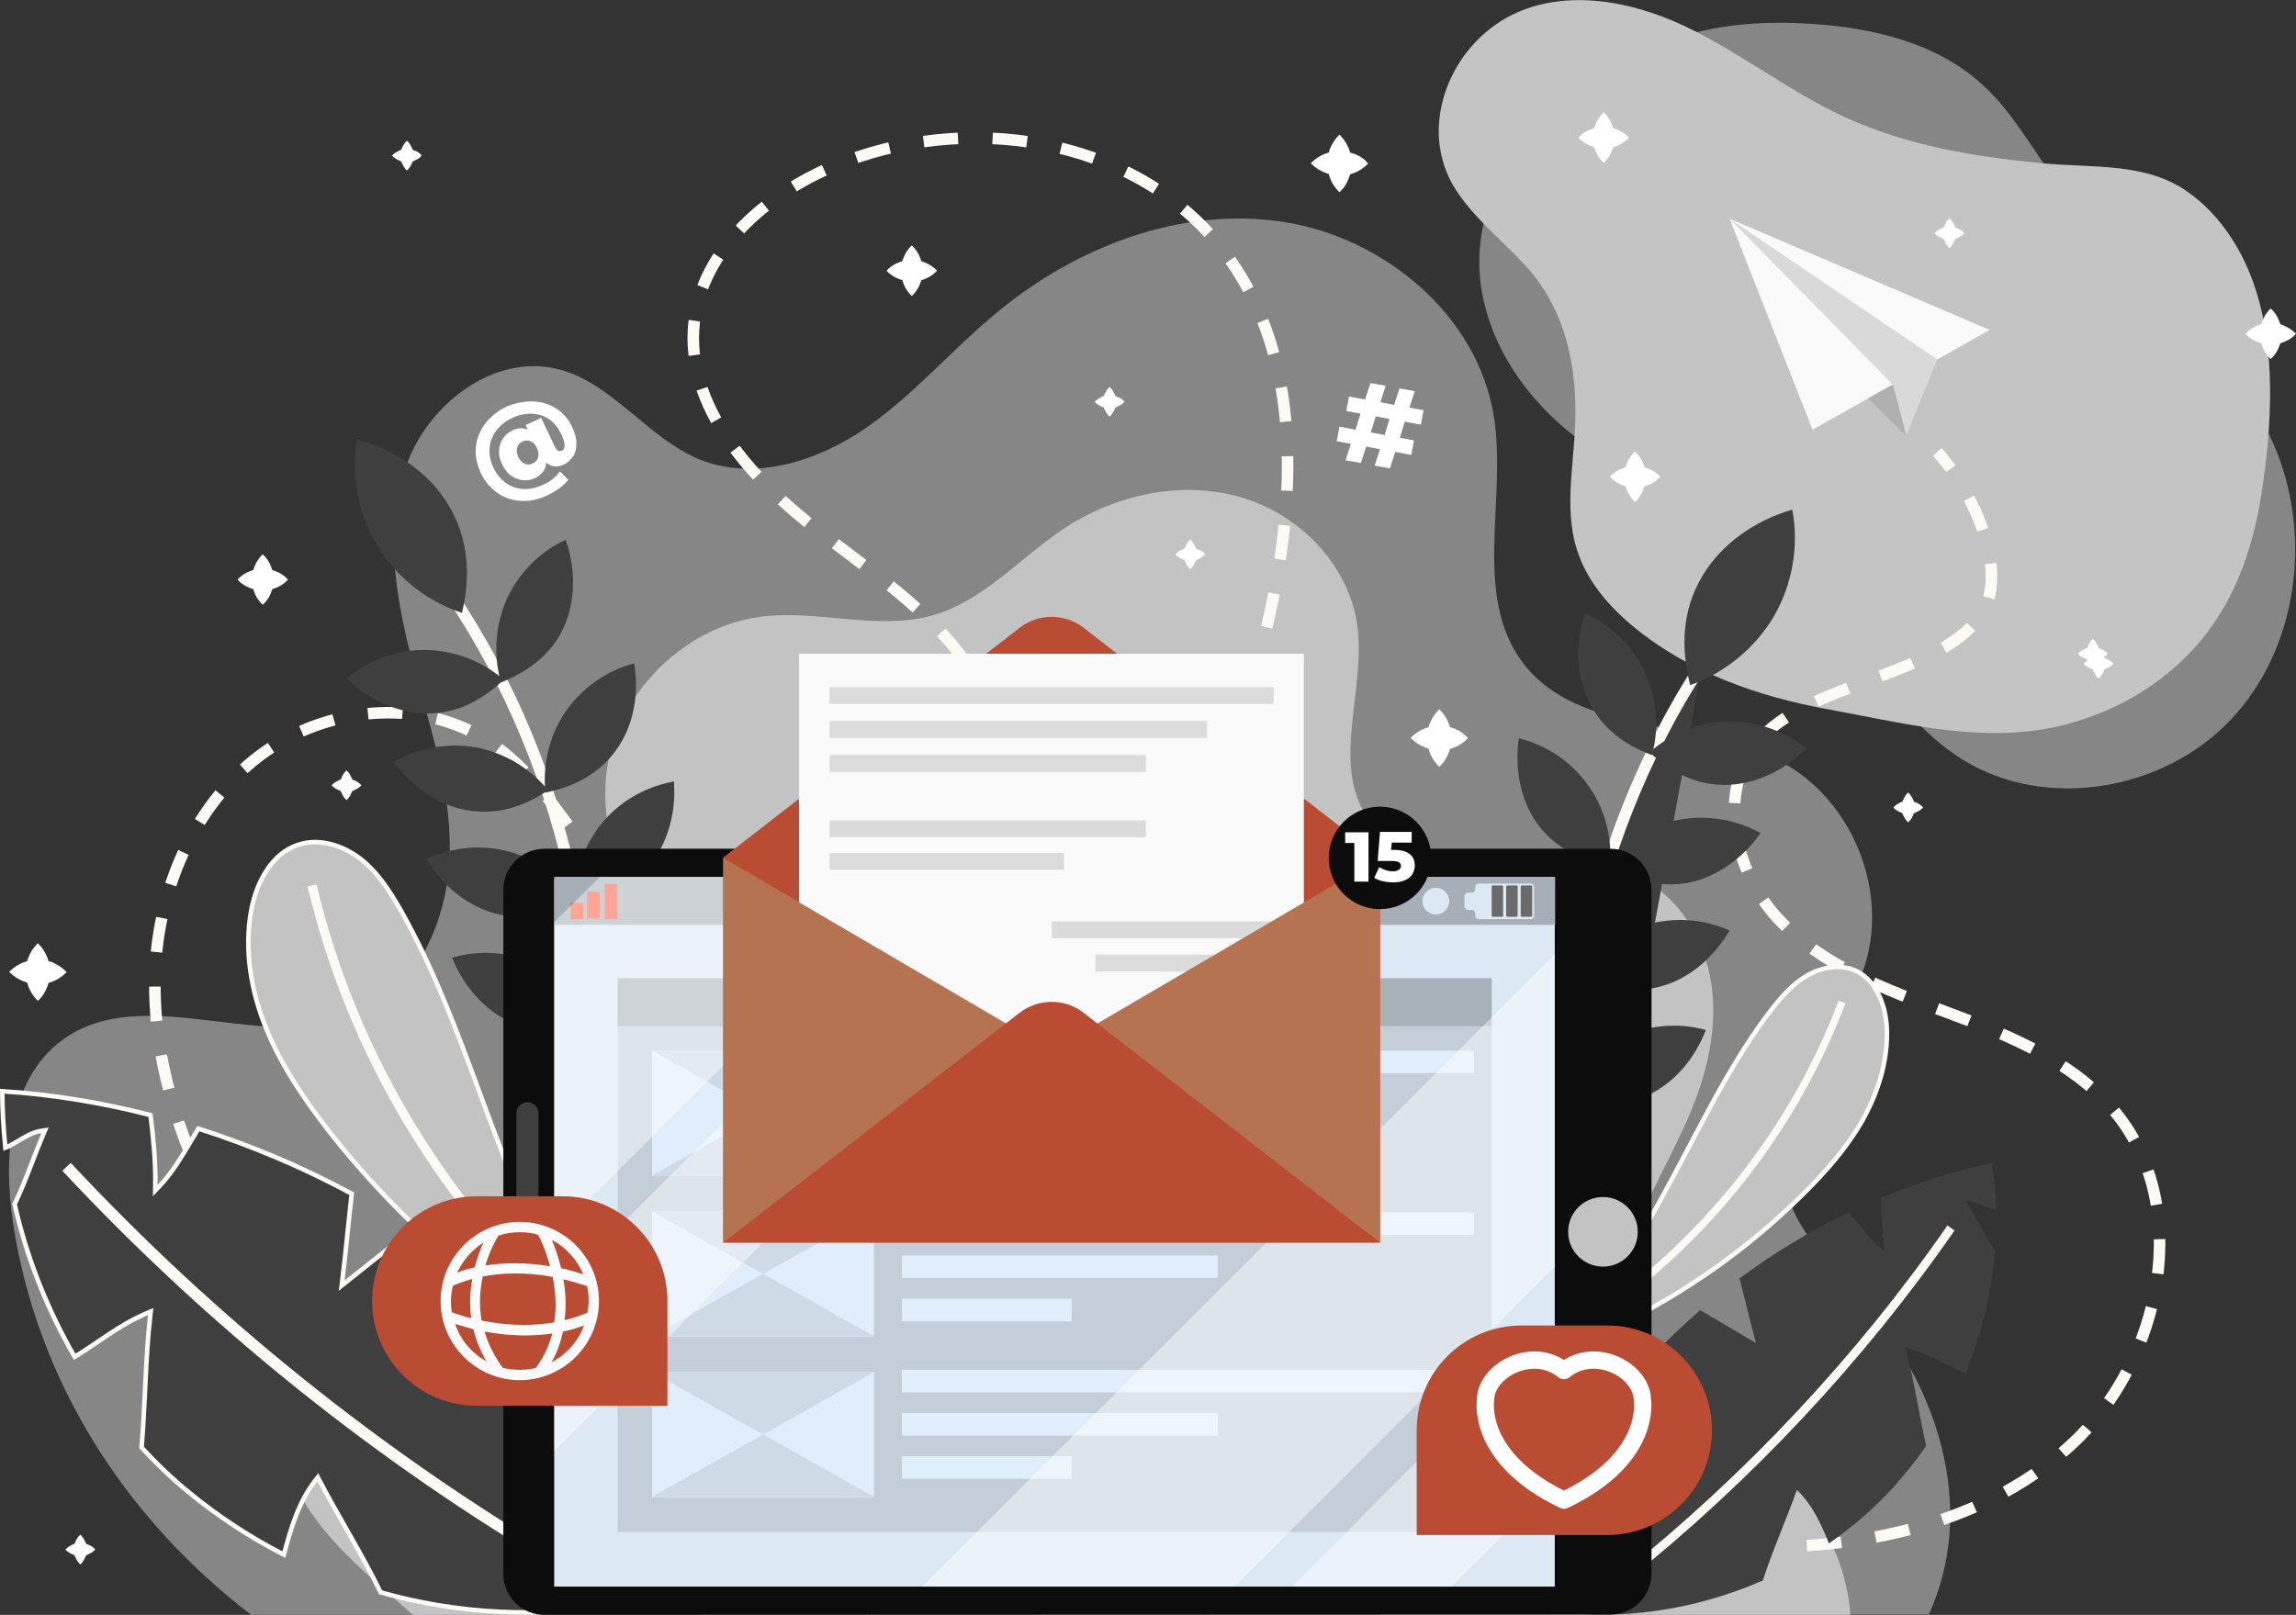 <svg width="506" height="356" viewBox="0 0 506 356" fill="none" xmlns="http://www.w3.org/2000/svg">
<rect x="0" y="0" width="506" height="356" fill="#333333" stroke="none"/>
<g clip-path="url(#clip0_289_58)">
<path d="M370.207 8.175C379.395 5.225 389.172 4.635 398.782 5.225C412.605 6.068 427.019 9.439 437.134 18.879C443.54 24.778 447.755 32.617 452.981 39.696C467.9 60.176 490.996 74.757 501.111 98.018C509.709 117.908 506.506 142.855 491.67 158.616C476.835 174.376 450.705 178.843 432.414 167.381C414.797 156.34 407.042 134.427 390.858 121.279C379.31 111.924 364.475 107.71 352 99.704C339.188 91.528 328.82 78.633 326.46 63.547C324.521 51.074 328.988 37.505 338.682 29.329C348.207 21.407 358.153 12.052 370.207 8.175Z" fill="#868686"/>
<path d="M450.031 160.807C434.1 163.335 418.59 159.206 402.743 156.34C387.487 153.559 372.314 148.249 360.176 138.304C354.613 133.753 349.724 128.106 347.533 121.195C344.414 111.419 347.28 100.884 347.195 90.601C347.195 78.549 344.161 67.003 335.816 58.153C330.759 52.76 324.858 48.04 320.812 41.803C312.467 28.74 318.958 11.294 331.939 3.961C343.824 -2.697 358.912 -0.084 371.218 5.731C383.525 11.546 394.314 20.227 406.705 25.874C420.276 32.111 435.111 34.555 450.031 35.988C461.494 37.083 473.126 35.735 482.398 42.477C489.057 47.281 493.778 54.445 496.559 62.199C501.785 76.864 500.69 94.057 498.33 109.227C496.728 119.341 493.525 129.37 487.625 137.798C480.375 148.165 469.418 155.581 457.28 159.121C454.92 159.88 452.475 160.385 450.031 160.807Z" fill="#C4C4C4"/>
<path d="M55.379 356C27.479 334.677 8.092 304.252 2.866 269.528C0.674 255.116 1.939 238.008 13.655 229.327C31.778 216.01 58.919 232.782 79.318 223.511C92.467 217.527 98.958 202.02 99.126 187.524C99.295 173.027 94.406 159.121 90.697 145.131C87.073 131.14 84.628 116.054 89.602 102.401C94.575 88.831 109.073 77.791 123.149 81.415C135.119 84.533 142.789 96.669 154.253 101.305C166.222 106.109 180.13 101.726 190.751 94.394C201.372 87.061 209.801 77.032 219.747 68.857C237.195 54.361 260.207 45.511 282.628 48.883C305.05 52.254 325.785 69.615 329.241 91.95C332.107 110.239 324.437 131.393 335.648 146.142C348.291 162.745 374.759 158.11 393.05 168.223C407.969 176.483 415.893 195.53 411.257 211.881C406.536 228.568 390.437 242.643 393.05 259.752C394.904 272.057 405.862 280.569 413.533 290.346C428.284 309.14 435.027 334.087 425.08 355.916" fill="#868686"/>
<path d="M90.95 356C81.341 347.235 70.552 339.144 65.073 327.345C59.594 315.545 59.594 300.122 68.613 290.767C79.487 279.389 97.609 280.906 112.866 277.198C130.483 272.815 146.498 258.741 148.774 240.705C151.724 217.443 132.253 196.289 133.433 172.859C134.36 154.402 150.038 137.883 168.414 135.86C180.805 134.511 193.701 139.063 205.671 135.607C216.797 132.404 224.805 122.965 234.414 116.56C245.709 109.059 260.207 105.856 273.272 109.564C286.337 113.273 297.379 124.566 299.149 138.051C301.004 152.379 293.249 168.645 301.51 180.444C307.663 189.294 319.969 190.979 330.674 190.642C341.464 190.305 352.843 188.872 362.368 194.013C371.134 198.817 376.36 208.678 377.372 218.623C378.383 228.568 375.602 238.598 371.471 247.7C367.931 255.706 363.295 263.207 360.598 271.551C357.9 279.895 357.31 289.419 361.778 297.004C366.414 304.926 375.349 309.056 382.682 314.703C395.579 324.564 406.874 339.987 407.801 356.253" fill="#C3C3C3"/>
<path d="M381.165 48.208L399.456 94.731L438.483 72.734L381.165 48.208Z" fill="#FAFAFA"/>
<path d="M381.165 48.208L417.157 84.786L426.935 79.223L381.165 48.208Z" fill="#D9D9D9"/>
<path d="M426.935 79.223L420.107 96.079L417.157 84.786L426.935 79.223Z" fill="#D9D9D9"/>
<path d="M420.107 96.079L411.678 87.82L417.157 84.786L420.107 96.079Z" fill="#B0B0B0"/>
<path d="M141.862 341.588C100.644 330.716 64.651 301.302 45.854 263.039C38.1 247.278 33.126 229.664 34.306 212.134C35.487 194.603 43.326 176.989 57.402 166.454C71.479 155.919 92.046 153.643 106.966 162.998C121.379 172.016 128.207 189.378 140.682 200.924C155.602 214.746 179.287 218.792 197.241 209.268C215.195 199.829 225.31 176.82 218.82 157.604C212.751 139.821 195.556 128.696 180.636 117.234C165.716 105.772 150.881 89.674 152.988 70.964C154.843 54.867 169.004 42.814 183.839 36.578C212.414 24.61 249.165 29.919 268.636 54.024C289.54 79.898 285.494 117.74 276.138 149.682C266.697 181.624 252.789 213.903 257.51 246.941C261.387 274.332 278.414 298.942 300.92 315.04C323.425 331.137 351.073 339.06 378.72 340.745C406.284 342.431 435.87 337.29 456.268 318.664C476.667 300.038 483.579 265.314 465.54 244.413C456.184 233.625 442.276 228.063 428.874 223.09C415.471 218.117 401.479 212.892 391.785 202.441C382.092 191.991 378.299 174.46 387.487 163.42C398.023 150.693 426.261 149.26 436.207 136.113C443.287 126.673 435.027 108.553 426.935 99.619" stroke="#FEFBF6" stroke-width="2.541" stroke-miterlimit="10" stroke-dasharray="7.62 7.62"/>
<path d="M58.624 226.611L58.624 226.609C55.28 218.417 53.785 209.329 55.365 200.678C56.534 194.42 59.928 188.084 65.731 186.23L65.731 186.23L65.739 186.227C70.249 184.697 75.471 186.298 79.351 189.269C83.225 192.236 85.965 196.539 88.408 200.833C95.626 213.608 100.704 227.342 105.803 241.132C107.415 245.492 109.029 249.859 110.714 254.202L110.714 254.202C114.09 262.894 117.807 271.427 122.289 279.544C124.489 283.606 126.944 287.583 129.568 291.308L129.569 291.309C130.495 292.618 131.699 293.957 132.897 295.288C133.306 295.743 133.714 296.197 134.111 296.649C135.58 298.323 136.891 299.974 137.616 301.613C137.345 301.74 137.002 301.807 136.577 301.805C135.973 301.803 135.244 301.659 134.415 301.392C132.756 300.859 130.794 299.864 128.807 298.701C126.061 297.092 123.354 295.217 121.379 293.848C120.483 293.227 119.738 292.711 119.207 292.37C101.468 280.686 85.579 266.059 72.464 249.331C66.995 242.265 61.971 234.891 58.624 226.611Z" fill="#C3C3C3" stroke="#FEFBF6"/>
<path d="M68.782 195.193C77.464 232.108 97.946 266.157 126.521 291.189" stroke="#FEFBF6" stroke-width="2.02" stroke-miterlimit="10"/>
<path d="M355.996 292.508L355.997 292.508C371.288 285.115 385.319 275.202 397.334 263.274L397.335 263.272C402.377 258.315 407.144 252.875 410.567 246.782C413.991 240.603 416.146 233.616 415.815 226.569C415.565 221.506 413.494 216.257 409.181 214.099C405.754 212.426 401.553 213.126 398.191 215.093C394.828 217.062 392.266 220.108 389.824 223.308C382.937 232.447 377.598 242.6 372.245 252.778C370.414 256.26 368.581 259.746 366.684 263.194C363.139 269.693 359.334 276.12 354.932 282.129L354.93 282.131C352.733 285.089 350.444 287.971 347.897 290.688M355.996 292.508L347.533 290.346M355.996 292.508C355.611 292.695 355.083 292.969 354.45 293.297C352.732 294.187 350.243 295.476 347.752 296.51C346.051 297.217 344.387 297.787 343.008 298.024C342.319 298.142 341.724 298.173 341.244 298.108C340.951 298.068 340.713 297.995 340.524 297.893M355.996 292.508L339.862 298.015M347.897 290.688L347.533 290.346M347.897 290.688C347.898 290.687 347.898 290.687 347.898 290.686L347.533 290.346M347.897 290.688C347.035 291.614 345.954 292.545 344.878 293.471C344.507 293.791 344.136 294.11 343.775 294.429C342.478 295.574 341.297 296.714 340.524 297.893M347.533 290.346C346.69 291.25 345.64 292.154 344.571 293.076C342.75 294.645 340.871 296.263 339.862 298.015M340.524 297.893C340.404 297.829 340.304 297.753 340.221 297.667L339.862 298.015M340.524 297.893C340.443 298.016 340.367 298.14 340.295 298.265L339.862 298.015" fill="#C3C3C3" stroke="#FEFBF6"/>
<path d="M405.946 220.899C395.241 249.217 375.517 274.08 350.398 290.936" stroke="#FEFBF6" stroke-width="1.612" stroke-miterlimit="10"/>
<path d="M126.69 268.601C136.299 221.32 126.015 170.415 99.042 130.466" stroke="#FEFBF6" stroke-width="2.541" stroke-miterlimit="10"/>
<path d="M98.446 111.677C102.65 118.63 103.23 126.468 101.459 134.452C94.038 131.893 87.598 126.664 83.539 120.009C79.482 113.275 77.882 105.192 79.049 97.469C86.928 99.708 94.317 104.635 98.442 111.672L98.442 111.672L98.446 111.677Z" fill="#3F3F3F" stroke="#3F3F3F"/>
<path d="M112.142 132.272C114.63 126.816 118.987 122.296 124.375 119.693C126.353 125.622 126.35 132.416 123.79 138.097C121.238 143.677 116.511 147.347 110.75 149.765C109.198 144.039 109.735 137.728 112.142 132.272Z" fill="#3F3F3F" stroke="#3F3F3F"/>
<path d="M94.16 156.767V156.767H94.153C87.918 156.767 81.807 153.891 77.203 149.62C81.86 145.796 87.876 143.696 93.809 143.777C99.746 143.857 105.685 146.039 110.261 149.867C105.613 154.142 100.3 156.847 94.16 156.767Z" fill="#3F3F3F" stroke="#3F3F3F"/>
<path d="M135.553 164.818C131.957 169.931 126.725 172.809 120.643 174.112C120.13 168.161 121.711 162.02 125.078 157.129C128.447 152.237 133.609 148.51 139.349 146.857C140.276 153.086 139.15 159.702 135.553 164.818Z" fill="#3F3F3F" stroke="#3F3F3F"/>
<path d="M102.925 178.098L102.925 178.098L102.92 178.097C96.847 177.059 91.286 173.138 87.552 168.125C92.746 165.2 98.992 164.217 104.852 165.26C110.712 166.384 116.183 169.535 120.052 174.102C114.856 177.547 109.077 179.217 102.925 178.098Z" fill="#3F3F3F" stroke="#3F3F3F"/>
<path d="M142.745 190.403L142.745 190.403L142.739 190.41C138.83 195.196 133.28 197.601 127.097 198.421C127.071 192.486 129.207 186.508 132.978 181.855C136.743 177.21 142.223 174.034 148.06 172.865C148.422 179.093 146.737 185.693 142.745 190.403Z" fill="#3F3F3F" stroke="#3F3F3F"/>
<path d="M109.209 200.865L109.209 200.865L109.202 200.863C103.205 199.264 98.036 194.936 94.703 189.596C100.132 187.152 106.452 186.655 112.225 188.258C117.926 189.864 123.158 193.497 126.558 198.39C121.042 201.356 115.115 202.541 109.209 200.865Z" fill="#3F3F3F" stroke="#3F3F3F"/>
<path d="M139.244 209.81L139.245 209.81C143.736 205.8 149.552 203.501 155.56 203.292C154.952 209.493 152.238 215.691 147.599 219.851C142.972 223.917 137.168 225.369 130.89 225.22C131.822 219.304 134.835 213.738 139.244 209.81Z" fill="#3F3F3F" stroke="#3F3F3F"/>
<path d="M100.309 211.45C106.039 209.893 112.349 210.357 117.799 212.841C123.181 215.331 127.78 219.692 130.387 225.082C124.485 227.161 118.488 227.465 112.818 224.91C107.144 222.353 102.762 217.218 100.309 211.45Z" fill="#3F3F3F" stroke="#3F3F3F"/>
<path d="M349.808 284.867C339.441 237.755 348.797 186.681 375.18 146.311Z" fill="#3F3F3F"/>
<path d="M349.808 284.867C339.441 237.755 348.797 186.681 375.18 146.311" stroke="#FEFBF6" stroke-width="2.541" stroke-miterlimit="10"/>
<path d="M372.483 151.03C380.153 148.333 386.812 142.855 390.943 135.86C394.988 128.865 396.506 120.352 394.989 112.346C386.812 114.706 379.226 119.931 375.011 127.263C370.713 134.596 370.375 142.771 372.483 151.03Z" fill="#3F3F3F"/>
<path d="M364.054 166.454C365.739 160.385 365.149 153.727 362.452 148.08C359.755 142.434 355.034 137.714 349.303 135.186C347.195 141.422 347.195 148.502 350.061 154.401C352.843 160.385 357.9 164.178 364.054 166.454Z" fill="#3F3F3F"/>
<path d="M363.548 165.864C368.184 161.65 374.421 159.205 380.659 159.037C386.897 158.868 393.218 161.06 398.107 165.021C393.471 169.656 387.149 172.859 380.575 173.027C374 173.196 368.352 170.33 363.548 165.864Z" fill="#3F3F3F"/>
<path d="M354.782 190.895C355.372 184.658 353.686 178.168 349.977 173.112C346.352 167.97 340.873 164.262 334.72 162.745C333.793 169.235 334.973 176.23 338.766 181.54C342.644 186.849 348.291 189.715 354.782 190.895Z" fill="#3F3F3F"/>
<path d="M354.107 190.473C357.985 185.501 363.632 182.045 369.785 180.781C375.939 179.517 382.513 180.612 387.992 183.647C384.283 189.04 378.552 193.254 372.145 194.603C365.655 195.783 359.586 194.013 354.107 190.473Z" fill="#3F3F3F"/>
<path d="M348.713 215.252C348.797 209.015 346.437 202.694 342.391 197.89C338.345 193.086 332.529 189.883 326.291 188.872C325.87 195.446 327.724 202.273 332.023 207.245C336.322 212.302 342.222 214.662 348.713 215.252Z" fill="#3F3F3F"/>
<path d="M348.038 214.915C351.41 209.605 356.805 205.644 362.789 203.874C368.774 202.104 375.433 202.525 381.165 205.138C377.877 210.785 372.567 215.589 366.33 217.359C360.008 219.213 353.854 217.949 348.038 214.915Z" fill="#3F3F3F"/>
<path d="M345.425 242.053C344.498 235.816 341.295 230.001 336.49 225.955C331.77 221.826 325.448 219.55 319.211 219.55C319.801 226.04 322.751 232.613 327.724 236.828C332.697 241.042 338.851 242.474 345.425 242.053Z" fill="#3F3F3F"/>
<path d="M344.667 241.8C347.195 236.069 351.831 231.265 357.563 228.652C363.211 225.955 369.87 225.365 375.939 227.051C373.579 233.203 369.111 238.682 363.126 241.463C357.226 244.16 350.904 243.907 344.667 241.8Z" fill="#3F3F3F"/>
<path d="M118.749 316.318L117.887 317.902L119.441 316.988C123.571 314.559 128.511 313.148 133.447 311.985C138.125 319.692 141.479 328.12 142.715 337.189L142.716 337.192C143.135 340.125 143.288 343.146 142.399 345.812C141.947 347.17 141.143 348.98 140.1 350.514C139.041 352.072 137.81 353.232 136.539 353.487C119.161 356.828 100.946 355.844 83.884 351.029C81.838 346.831 79.612 342.837 77.34 338.834C76.99 338.217 76.639 337.601 76.288 336.983C74.319 333.522 72.332 330.029 70.404 326.354L70.044 325.667L69.567 326.279C65.749 331.175 64.106 336.945 62.558 342.717C55.123 338.91 48.092 334.305 41.62 328.981L41.62 328.981C37.902 325.924 34.428 322.624 31.199 319.079C31.555 314.923 31.759 310.707 31.962 306.501C31.994 305.861 32.024 305.221 32.056 304.582C32.298 299.662 32.572 294.767 33.117 289.981L33.214 289.134L32.428 289.463C29.265 290.788 26.452 292.515 23.789 294.28C23.03 294.783 22.286 295.287 21.549 295.786C19.832 296.949 18.158 298.083 16.448 299.099C10.392 288.609 5.878 277.236 3.223 265.459C4.713 262.356 5.996 259.041 7.246 255.814C8.018 253.819 8.777 251.859 9.564 250.002L9.917 249.168L9.023 249.313C7.362 249.583 5.942 250.366 4.612 251.158C4.451 251.254 4.291 251.349 4.133 251.445C3.146 252.037 2.2 252.605 1.188 253.002C0.748 248.855 0.519 244.709 0.501 240.562C11.473 241.253 22.443 243.058 33.178 245.823C33.83 251.094 34.31 256.26 34.228 261.176L34.207 262.453L35.089 261.53C37.939 258.552 39.965 255.115 41.977 251.704C42.551 250.73 43.124 249.758 43.714 248.8C55.414 252.532 66.708 257.315 77.518 263.149C77.188 265.996 76.907 268.729 76.623 271.487C76.269 274.93 75.912 278.41 75.45 282.194L75.303 283.403L76.257 282.646C81.055 278.842 85.933 274.956 90.813 271.07C96.09 274.464 101.281 278.179 106.147 282.055C113.718 288.127 120.948 294.931 126.949 302.548C125.848 304.858 124.483 307.064 123.065 309.282C122.846 309.625 122.626 309.968 122.405 310.312C121.144 312.273 119.869 314.257 118.749 316.318Z" fill="#3F3F3F" stroke="#FEFBF6"/>
<path d="M124.161 345.043C83.701 321.276 46.697 291.525 14.667 257.223" stroke="#FEFBF6" stroke-width="2.541" stroke-miterlimit="10"/>
<path d="M349.387 355.831C347.195 355.747 344.835 352.544 343.908 350.522C342.897 348.499 342.728 346.223 342.728 344.032C342.728 337.037 344.33 330.294 347.111 323.889C351.073 324.226 355.119 324.732 358.49 326.165C356.046 322.878 353.012 320.012 350.736 316.557C354.445 310.151 359.165 304.168 364.222 298.858C367.51 295.318 371.05 292.031 374.674 288.829C378.805 291.273 382.935 293.632 386.981 296.077C385.632 291.02 384.621 286.637 383.356 281.833C390.943 276.186 399.035 271.298 407.464 267.253C409.992 270.287 412.268 273.49 415.387 275.934C414.797 272.141 414.628 268.18 414.544 264.05C422.467 260.763 430.644 258.151 438.989 256.381C439.494 259.752 439.831 263.207 439.916 266.663C437.64 266.326 435.617 264.724 433.257 264.724C435.364 268.264 437.303 272.141 439.663 275.681C438.904 284.952 436.713 294.138 433.172 302.735C428.958 301.049 424.912 298.352 419.939 297.088C421.793 304.083 422.889 311.584 424.49 318.748C422.383 321.782 420.107 324.648 417.663 327.429C413.364 332.233 408.391 336.531 403.081 340.24C401.31 335.941 399.456 331.727 396 328.44C393.556 335.351 390.69 341.588 388.498 348.415C376.36 353.724 362.789 356.506 349.387 355.831Z" fill="#3F3F3F"/>
<path d="M357.816 347.825C385.379 325.743 409.824 299.701 429.969 270.708" stroke="#FEFBF6" stroke-width="1.911" stroke-miterlimit="10"/>
<path d="M120.031 356C114.973 356 110.927 351.955 110.927 346.898V196.205C110.927 191.148 114.973 187.102 120.031 187.102H354.866C359.923 187.102 363.969 191.148 363.969 196.205V346.813C363.969 351.87 359.923 355.916 354.866 355.916" fill="#0C0C0C"/>
<path d="M353.264 279.221C357.501 279.221 360.935 275.787 360.935 271.551C360.935 267.315 357.501 263.882 353.264 263.882C349.028 263.882 345.594 267.315 345.594 271.551C345.594 275.787 349.028 279.221 353.264 279.221Z" fill="#C3C3C3"/>
<path d="M116.238 300.122C114.889 300.122 113.793 299.026 113.793 297.678V245.424C113.793 244.076 114.889 242.98 116.238 242.98C117.586 242.98 118.682 244.076 118.682 245.424V297.678C118.682 299.026 117.586 300.122 116.238 300.122Z" fill="#3F3F3F"/>
<path d="M342.644 193.339H122.138V349.763H342.644V193.339Z" fill="#DCE8F4"/>
<path d="M342.728 193.339H122.222V203.874H342.728V193.339Z" fill="#A6AFB8"/>
<path d="M128.544 199.07H125.762V202.61H128.544V199.07Z" fill="#FC6047"/>
<path d="M132.169 196.542H129.387V202.526H132.169V196.542Z" fill="#FC6047"/>
<path d="M136.046 194.856H133.264V202.61H136.046V194.856Z" fill="#FC6047"/>
<path d="M325.111 195.53V196.036C325.111 196.458 324.774 196.795 324.353 196.795H323.51C323.088 196.795 322.751 197.132 322.751 197.553V199.829C322.751 200.25 323.088 200.587 323.51 200.587H324.353C324.774 200.587 325.111 200.924 325.111 201.346V201.852C325.111 202.273 325.448 202.61 325.87 202.61H337.333C337.755 202.61 338.092 202.273 338.092 201.852V195.53C338.092 195.109 337.755 194.772 337.333 194.772H325.87C325.448 194.772 325.111 195.109 325.111 195.53Z" fill="#DCE8F4"/>
<path d="M337.418 202.104H335.395C335.226 202.104 335.142 202.02 335.142 201.851V195.446C335.142 195.278 335.226 195.193 335.395 195.193H337.418C337.586 195.193 337.671 195.278 337.671 195.446V201.851C337.671 201.936 337.502 202.104 337.418 202.104Z" fill="#6A6A6A"/>
<path d="M334.215 202.104H332.192C332.023 202.104 331.939 202.02 331.939 201.851V195.446C331.939 195.278 332.023 195.193 332.192 195.193H334.215C334.383 195.193 334.467 195.278 334.467 195.446V201.851C334.467 201.936 334.383 202.104 334.215 202.104Z" fill="#6A6A6A"/>
<path d="M331.012 202.104H328.989C328.82 202.104 328.736 202.02 328.736 201.851V195.446C328.736 195.278 328.82 195.193 328.989 195.193H331.012C331.18 195.193 331.264 195.278 331.264 195.446V201.851C331.349 201.936 331.18 202.104 331.012 202.104Z" fill="#6A6A6A"/>
<path d="M316.429 201.599C318.058 201.599 319.379 200.278 319.379 198.649C319.379 197.02 318.058 195.699 316.429 195.699C314.8 195.699 313.479 197.02 313.479 198.649C313.479 200.278 314.8 201.599 316.429 201.599Z" fill="#DCE8F4"/>
<path d="M328.736 215.673H136.13V337.711H328.736V215.673Z" fill="#C3CED9"/>
<path d="M328.736 215.673H136.13V226.208H328.736V215.673Z" fill="#A7B1BA"/>
<path d="M324.858 231.602H198.759V236.575H324.858V231.602Z" fill="#E0EDFA"/>
<path d="M268.383 241.21H198.759V246.183H268.383V241.21Z" fill="#E0EDFA"/>
<path d="M236.184 250.734H198.759V255.706H236.184V250.734Z" fill="#E0EDFA"/>
<path d="M324.858 267.253H198.759V272.225H324.858V267.253Z" fill="#E0EDFA"/>
<path d="M268.383 276.777H198.759V281.749H268.383V276.777Z" fill="#E0EDFA"/>
<path d="M236.184 286.3H198.759V291.273H236.184V286.3Z" fill="#E0EDFA"/>
<path d="M324.858 301.976H198.759V306.949H324.858V301.976Z" fill="#E0EDFA"/>
<path d="M268.383 311.5H198.759V316.473H268.383V311.5Z" fill="#E0EDFA"/>
<path d="M236.184 321.024H198.759V325.996H236.184V321.024Z" fill="#E0EDFA"/>
<path d="M192.605 231.602H143.716V259.162H192.605V231.602Z" fill="#E0EDFA"/>
<path d="M143.716 259.162L168.161 245.424L192.605 259.162H143.716Z" fill="#CEDAE6"/>
<path d="M192.605 231.602L168.161 245.424L143.716 231.602H192.605Z" fill="#CEDAE6"/>
<path d="M192.605 267.084H143.716V294.644H192.605V267.084Z" fill="#E0EDFA"/>
<path d="M143.716 294.56L168.161 280.822L192.605 294.56H143.716Z" fill="#CEDAE6"/>
<path d="M192.605 267.084L168.161 280.822L143.716 267.084H192.605Z" fill="#CEDAE6"/>
<path d="M192.605 302.482H143.716V330.042H192.605V302.482Z" fill="#E0EDFA"/>
<path d="M143.716 329.957L168.161 316.22L192.605 329.957H143.716Z" fill="#CEDAE6"/>
<path d="M192.605 302.482L168.161 316.22L143.716 302.482H192.605Z" fill="#CEDAE6"/>
<g opacity="0.44">
<path d="M200.95 193.339L122.138 272.141V203.284L132.169 193.339H200.95Z" fill="white"/>
<path d="M248.743 193.339L122.138 319.928V284.699L213.594 193.339H248.743Z" fill="white"/>
</g>
<g opacity="0.44">
<path d="M342.644 210.364V279.221L272.092 349.763H203.226L342.644 210.364Z" fill="white"/>
<path d="M342.644 291.779V327.008L319.885 349.763H284.736L342.644 291.779Z" fill="white"/>
</g>
<path d="M159.395 189.041L224.72 138.388C228.851 135.186 234.667 135.186 238.797 138.388L304.123 189.041V273.911H159.395V189.041Z" fill="#BB4C34"/>
<path d="M287.349 144.119H176.084V266.494H287.349V144.119Z" fill="#FAFAFA"/>
<path d="M280.69 151.452H182.828V155.16H280.69V151.452Z" fill="#DBDBDB"/>
<path d="M266.023 158.953H182.828V162.661H266.023V158.953Z" fill="#DBDBDB"/>
<path d="M252.536 166.454H182.828V170.162H252.536V166.454Z" fill="#DBDBDB"/>
<path d="M252.536 180.866H182.828V184.574H252.536V180.866Z" fill="#DBDBDB"/>
<path d="M234.498 188.03H182.828V191.738H234.498V188.03Z" fill="#DBDBDB"/>
<path d="M283.471 203.115H231.801V206.824H283.471V203.115Z" fill="#DBDBDB"/>
<path d="M283.471 210.448H241.41V214.156H283.471V210.448Z" fill="#DBDBDB"/>
<path d="M231.801 231.518L159.395 189.125V273.911L231.801 231.518Z" fill="#B67352"/>
<path d="M231.801 231.518L304.123 189.125V273.911L231.801 231.518Z" fill="#B67352"/>
<path d="M224.72 223.258L159.395 273.911H304.123L238.797 223.258C234.667 220.056 228.851 220.056 224.72 223.258Z" fill="#BB4C34"/>
<path d="M304.123 200.419C310.361 200.419 315.418 195.362 315.418 189.125C315.418 182.888 310.361 177.832 304.123 177.832C297.885 177.832 292.828 182.888 292.828 189.125C292.828 195.362 297.885 200.419 304.123 200.419Z" fill="#0C0C0C"/>
<path d="M301.594 183.394V194.35H298.475V185.838H296.452V183.478H301.594V183.394Z" fill="white"/>
<path d="M310.697 188.282C311.456 188.872 311.793 189.715 311.793 190.811C311.793 191.485 311.625 192.075 311.287 192.665C310.95 193.255 310.444 193.676 309.686 194.013C309.012 194.35 308.084 194.519 307.073 194.519C306.314 194.519 305.556 194.435 304.797 194.266C304.038 194.098 303.364 193.845 302.858 193.508L303.954 191.148C304.376 191.401 304.881 191.654 305.387 191.822C305.893 191.991 306.399 192.075 306.989 192.075C307.494 192.075 307.916 191.991 308.253 191.738C308.59 191.569 308.759 191.232 308.759 190.895C308.759 190.558 308.59 190.221 308.253 190.052C307.916 189.884 307.41 189.799 306.567 189.799H303.617L304.123 183.394H311.119V185.754H306.736L306.567 187.355H307.326C308.843 187.355 309.939 187.692 310.697 188.282Z" fill="white"/>
<path d="M117.502 88.494C119.441 88.579 121.126 89.084 122.644 90.096C124.161 91.107 125.341 92.455 126.1 94.141C126.69 95.405 127.027 96.585 127.027 97.681C127.027 98.776 126.858 99.704 126.353 100.546C125.847 101.305 125.172 101.979 124.33 102.401C123.571 102.738 122.897 102.906 122.222 102.822C121.548 102.738 120.958 102.485 120.368 101.979C120.284 103.496 119.441 104.676 117.839 105.435C116.996 105.856 116.153 105.94 115.226 105.856C114.299 105.772 113.456 105.435 112.613 104.845C111.77 104.255 111.18 103.412 110.674 102.401C110.169 101.389 109.916 100.378 110 99.366C110 98.355 110.337 97.512 110.843 96.669C111.349 95.911 112.023 95.321 112.866 94.9C114.13 94.31 115.226 94.225 116.322 94.731L115.816 93.72L119.272 92.118L122.307 98.524C122.559 98.945 122.728 99.282 122.981 99.366C123.234 99.451 123.487 99.451 123.824 99.366C124.667 98.945 124.667 97.681 123.571 95.49C122.897 94.141 122.054 93.13 120.958 92.371C119.862 91.613 118.598 91.275 117.165 91.191C115.732 91.191 114.299 91.444 112.782 92.203C111.349 92.877 110.169 93.804 109.326 94.984C108.483 96.164 107.977 97.428 107.893 98.861C107.808 100.294 108.061 101.642 108.736 103.075C109.41 104.508 110.337 105.603 111.433 106.446C112.613 107.289 113.877 107.71 115.31 107.794C116.743 107.879 118.176 107.542 119.694 106.867C121.211 106.193 122.475 105.182 123.402 103.918L125.257 105.772C124.751 106.362 124.161 106.952 123.318 107.626C122.475 108.216 121.632 108.722 120.789 109.143C118.766 110.07 116.743 110.576 114.805 110.407C112.866 110.323 111.096 109.733 109.579 108.637C108.061 107.542 106.797 106.109 105.954 104.255C105.111 102.401 104.69 100.546 104.858 98.692C105.027 96.838 105.701 95.068 106.881 93.467C108.061 91.865 109.663 90.601 111.686 89.59C113.709 88.831 115.648 88.41 117.502 88.494ZM118.598 100.799C118.766 100.209 118.682 99.535 118.345 98.776C118.008 98.018 117.502 97.512 116.912 97.259C116.322 97.007 115.732 97.091 115.142 97.344C114.552 97.597 114.13 98.102 113.962 98.692C113.793 99.282 113.877 99.956 114.215 100.715C114.552 101.473 115.058 101.979 115.648 102.232C116.238 102.485 116.828 102.485 117.418 102.148C118.008 101.895 118.429 101.473 118.598 100.799Z" fill="white"/>
<path d="M309.602 92.961L308.506 96.501L311.625 97.091L311.035 100.293L307.494 99.619L306.314 103.243L302.943 102.653L304.123 99.029L301.088 98.439L299.908 102.063L296.536 101.473L297.717 97.849L294.598 97.259L295.188 94.057L298.728 94.731L299.824 91.191L296.705 90.601L297.295 87.398L300.835 88.073L302.015 84.449L305.387 85.039L304.207 88.663L307.241 89.253L308.422 85.629L311.793 86.219L310.613 89.843L313.732 90.433L313.142 93.635L309.602 92.961ZM306.23 92.371L303.195 91.781L302.1 95.321L305.134 95.911L306.23 92.371Z" fill="white"/>
<path d="M147.088 309.899H105.111C92.383 309.899 82.015 299.616 82.015 286.806C82.015 274.079 92.299 263.713 105.111 263.713H123.992C136.72 263.713 147.088 273.995 147.088 286.806V309.899Z" fill="#BB4C34"/>
<path d="M114.552 269.36C104.943 269.36 97.103 277.198 97.103 286.806C97.103 296.414 104.943 304.252 114.552 304.252C124.161 304.252 132 296.414 132 286.806C132 277.198 124.161 269.36 114.552 269.36ZM99.379 286.806C99.379 285.626 99.548 284.53 99.801 283.434C100.559 283.097 102.077 282.507 104.1 281.917C103.594 284.53 103.425 287.48 103.847 290.598C102.498 290.261 101.065 289.84 99.548 289.25C99.464 288.491 99.379 287.648 99.379 286.806ZM106.376 281.412C110.253 280.653 115.479 280.316 121.801 281.496C122.391 284.53 122.728 287.986 122.138 291.525C118.092 292.2 112.697 292.452 106.123 291.104C105.533 287.564 105.786 284.277 106.376 281.412ZM124.161 282.002C125.847 282.423 127.617 282.929 129.387 283.519C129.64 284.53 129.724 285.626 129.724 286.806C129.724 287.648 129.64 288.491 129.471 289.334C128.628 289.755 126.943 290.43 124.414 291.02C124.835 287.901 124.667 284.783 124.161 282.002ZM128.544 280.906C126.858 280.4 125.257 279.895 123.655 279.558C123.065 277.029 122.222 274.838 121.632 273.321C124.751 275.006 127.195 277.703 128.544 280.906ZM118.598 272.225C119.019 272.984 120.284 275.596 121.211 279.136C115.563 278.209 110.759 278.378 106.966 278.968C107.977 275.596 109.326 273.237 109.831 272.394C111.349 271.888 112.866 271.635 114.552 271.635C115.985 271.635 117.333 271.804 118.598 272.225ZM106.544 273.911C105.87 275.344 105.195 277.198 104.605 279.389C103.004 279.726 101.74 280.147 100.728 280.569C101.992 277.872 104.015 275.512 106.544 273.911ZM100.307 291.862C101.74 292.284 103.088 292.705 104.353 293.042C104.858 295.318 105.786 297.678 107.218 300.122C103.931 298.268 101.487 295.402 100.307 291.862ZM110.843 301.555C108.82 298.858 107.556 296.161 106.797 293.548C110 294.138 112.95 294.391 115.648 294.391C117.923 294.391 119.946 294.222 121.717 293.969C121.042 296.582 119.862 299.111 118.092 301.555C116.996 301.808 115.816 301.976 114.636 301.976C113.287 301.976 112.023 301.808 110.843 301.555ZM121.548 300.29C122.812 298.099 123.571 295.824 124.077 293.548C126.015 293.127 127.617 292.621 128.713 292.2C127.448 295.655 124.835 298.605 121.548 300.29Z" fill="#FAFAFA"/>
<path d="M312.215 338.385H354.192C366.92 338.385 377.287 328.103 377.287 315.293C377.287 302.566 367.004 292.2 354.192 292.2H335.31C322.582 292.2 312.215 302.482 312.215 315.293V338.385Z" fill="#BB4C34"/>
<path d="M361.946 308.634C361.946 302.145 351.579 296.498 344.667 302.145C337.755 296.498 327.387 302.145 327.387 308.634C327.387 308.634 325.195 321.445 344.667 330.716C364.222 321.445 361.946 308.634 361.946 308.634Z" stroke="white" stroke-width="3.811" stroke-miterlimit="10" stroke-linejoin="round"/>
<path d="M298.391 33.88C298.138 33.796 297.885 33.712 297.548 33.628C297.464 33.375 297.379 33.122 297.295 32.869C296.874 31.773 296.284 30.762 295.188 29.666C294.092 30.762 293.502 31.773 293.081 32.869C292.996 33.122 292.912 33.375 292.828 33.628C292.575 33.712 292.322 33.796 292.069 33.88C290.973 34.302 289.962 34.892 288.866 35.987C289.962 37.083 290.973 37.673 292.069 38.094C292.322 38.179 292.575 38.263 292.828 38.347C292.912 38.6 292.996 38.853 293.081 39.19C293.502 40.286 294.092 41.297 295.188 42.393C296.368 41.297 296.874 40.286 297.295 39.19C297.379 38.937 297.464 38.684 297.548 38.432C297.801 38.347 298.054 38.263 298.307 38.179C299.402 37.757 300.414 37.167 301.51 36.072C300.498 34.808 299.487 34.302 298.391 33.88Z" fill="white"/>
<path d="M11.548 212.133C11.295 212.049 11.042 211.965 10.705 211.881C10.621 211.628 10.536 211.375 10.452 211.122C10.031 210.026 9.441 209.015 8.345 207.919C7.249 209.015 6.659 210.026 6.238 211.122C6.153 211.375 6.069 211.628 5.985 211.881C5.732 211.965 5.479 212.049 5.226 212.133C4.13 212.555 3.119 213.145 2.023 214.24C3.119 215.336 4.13 215.926 5.226 216.347C5.479 216.432 5.732 216.516 5.985 216.6C6.069 216.853 6.153 217.106 6.238 217.443C6.659 218.539 7.249 219.55 8.345 220.646C9.525 219.55 10.031 218.539 10.452 217.443C10.536 217.19 10.621 216.937 10.705 216.685C10.958 216.6 11.211 216.516 11.464 216.432C12.559 216.01 13.571 215.42 14.667 214.325C13.655 213.145 12.559 212.639 11.548 212.133Z" fill="white"/>
<path d="M320.391 160.554C320.138 160.47 319.885 160.385 319.548 160.301C319.464 160.048 319.379 159.795 319.295 159.542C318.874 158.447 318.284 157.435 317.188 156.34C316.092 157.435 315.502 158.447 315.081 159.542C314.996 159.795 314.912 160.048 314.828 160.301C314.575 160.385 314.322 160.47 314.069 160.554C312.973 160.975 311.962 161.565 310.866 162.661C311.962 163.757 312.973 164.346 314.069 164.768C314.322 164.852 314.575 164.936 314.828 165.021C314.912 165.274 314.996 165.526 315.081 165.864C315.502 166.959 316.092 167.971 317.188 169.066C318.368 167.971 318.874 166.959 319.295 165.864C319.379 165.611 319.464 165.358 319.548 165.105C319.801 165.021 320.054 164.936 320.307 164.852C321.402 164.431 322.414 163.841 323.51 162.745C322.498 161.565 321.487 160.975 320.391 160.554Z" fill="white"/>
<path d="M431.318 50.315C431.149 50.231 431.065 50.231 430.897 50.147C430.897 49.978 430.812 49.894 430.728 49.725C430.475 49.22 430.222 48.63 429.632 48.124C429.042 48.63 428.789 49.22 428.536 49.725C428.452 49.894 428.452 49.978 428.368 50.147C428.199 50.147 428.115 50.231 427.946 50.315C427.441 50.568 426.851 50.821 426.345 51.411C426.851 52.001 427.441 52.254 427.946 52.507C428.115 52.591 428.199 52.591 428.368 52.675C428.368 52.844 428.452 52.928 428.536 53.097C428.789 53.602 429.042 54.192 429.632 54.698C430.222 54.192 430.475 53.602 430.728 53.097C430.812 52.928 430.812 52.844 430.897 52.675C431.065 52.675 431.149 52.591 431.318 52.507C431.824 52.254 432.414 52.001 432.92 51.411C432.414 50.821 431.908 50.568 431.318 50.315Z" fill="white"/>
<path d="M464.192 145.215C464.023 145.131 463.939 145.131 463.77 145.046C463.77 144.878 463.686 144.794 463.602 144.625C463.349 144.119 463.096 143.529 462.506 143.024C461.916 143.529 461.663 144.119 461.41 144.625C461.326 144.794 461.326 144.878 461.241 145.046C461.073 145.046 460.989 145.131 460.82 145.215C460.314 145.468 459.724 145.721 459.218 146.311C459.724 146.901 460.314 147.153 460.82 147.406C460.989 147.491 461.073 147.491 461.241 147.575C461.241 147.743 461.326 147.828 461.41 147.996C461.663 148.502 461.916 149.092 462.506 149.598C463.096 149.092 463.349 148.502 463.602 147.996C463.686 147.828 463.686 147.743 463.77 147.575C463.939 147.575 464.023 147.491 464.192 147.406C464.697 147.153 465.287 146.901 465.793 146.311C465.203 145.721 464.697 145.468 464.192 145.215Z" fill="white"/>
<path d="M462.927 143.024C462.759 142.939 462.674 142.939 462.506 142.855C462.506 142.686 462.421 142.602 462.337 142.434C462.084 141.928 461.831 141.338 461.241 140.832C460.651 141.338 460.398 141.928 460.146 142.434C460.061 142.602 460.061 142.686 459.977 142.855C459.808 142.855 459.724 142.939 459.556 143.024C459.05 143.276 458.46 143.529 457.954 144.119C458.46 144.709 459.05 144.962 459.556 145.215C459.724 145.299 459.808 145.299 459.977 145.383C459.977 145.552 460.061 145.636 460.146 145.805C460.398 146.31 460.651 146.9 461.241 147.406C461.831 146.9 462.084 146.31 462.337 145.805C462.421 145.636 462.421 145.552 462.506 145.383C462.674 145.383 462.759 145.299 462.927 145.215C463.433 144.962 464.023 144.709 464.529 144.119C464.023 143.529 463.433 143.192 462.927 143.024Z" fill="white"/>
<path d="M78.054 172.016C77.885 171.932 77.801 171.932 77.632 171.847C77.632 171.679 77.548 171.595 77.464 171.426C77.211 170.92 76.958 170.33 76.368 169.825C75.778 170.33 75.525 170.92 75.272 171.426C75.188 171.595 75.188 171.679 75.103 171.847C74.935 171.847 74.851 171.932 74.682 172.016C74.176 172.269 73.586 172.522 73.081 173.112C73.586 173.702 74.176 173.954 74.682 174.207C74.851 174.292 74.935 174.292 75.103 174.376C75.103 174.544 75.188 174.629 75.272 174.797C75.525 175.303 75.778 175.893 76.368 176.399C76.958 175.893 77.211 175.303 77.464 174.797C77.548 174.629 77.548 174.544 77.632 174.376C77.801 174.376 77.885 174.292 78.054 174.207C78.559 173.954 79.15 173.702 79.655 173.112C79.065 172.522 78.559 172.185 78.054 172.016Z" fill="white"/>
<path d="M19.387 340.492C19.218 340.408 19.134 340.408 18.965 340.324C18.965 340.155 18.881 340.071 18.797 339.902C18.544 339.397 18.291 338.807 17.701 338.301C17.111 338.807 16.858 339.397 16.605 339.902C16.521 340.071 16.521 340.155 16.437 340.324C16.268 340.324 16.184 340.408 16.015 340.492C15.51 340.745 14.92 340.998 14.414 341.588C14.92 342.178 15.51 342.431 16.015 342.684C16.184 342.768 16.268 342.768 16.437 342.852C16.437 343.021 16.521 343.105 16.605 343.274C16.858 343.779 17.111 344.369 17.701 344.875C18.291 344.369 18.544 343.779 18.797 343.274C18.881 343.105 18.881 343.021 18.965 342.852C19.134 342.852 19.218 342.768 19.387 342.684C19.893 342.431 20.483 342.178 20.988 341.588C20.483 340.998 19.977 340.661 19.387 340.492Z" fill="white"/>
<path d="M246.215 87.483C246.046 87.398 245.962 87.398 245.793 87.314C245.793 87.146 245.709 87.061 245.625 86.893C245.372 86.387 245.119 85.797 244.529 85.291C243.939 85.797 243.686 86.387 243.433 86.893C243.349 87.061 243.349 87.146 243.264 87.314C243.096 87.314 243.012 87.398 242.843 87.483C242.337 87.736 241.747 87.989 241.241 88.578C241.747 89.168 242.337 89.421 242.843 89.674C243.012 89.758 243.096 89.758 243.264 89.843C243.264 90.011 243.349 90.096 243.433 90.264C243.686 90.77 243.939 91.36 244.529 91.865C245.119 91.36 245.372 90.77 245.625 90.264C245.709 90.096 245.709 90.011 245.793 89.843C245.962 89.843 246.046 89.758 246.215 89.674C246.72 89.421 247.31 89.168 247.816 88.578C247.31 87.904 246.72 87.651 246.215 87.483Z" fill="white"/>
<path d="M91.372 33.206C91.203 33.122 91.119 33.122 90.95 33.038C90.95 32.869 90.866 32.785 90.782 32.617C90.529 32.111 90.276 31.521 89.686 31.015C89.096 31.521 88.843 32.111 88.59 32.617C88.506 32.785 88.506 32.869 88.421 33.038C88.253 33.038 88.169 33.122 88 33.206C87.494 33.459 86.904 33.712 86.398 34.302C86.904 34.892 87.494 35.145 88 35.398C88.169 35.482 88.253 35.482 88.421 35.566C88.421 35.735 88.506 35.819 88.59 35.988C88.843 36.493 89.096 37.083 89.686 37.589C90.276 37.083 90.529 36.493 90.782 35.988C90.866 35.819 90.866 35.735 90.95 35.566C91.119 35.566 91.203 35.482 91.372 35.398C91.877 35.145 92.468 34.892 92.973 34.302C92.468 33.712 91.962 33.375 91.372 33.206Z" fill="white"/>
<path d="M422.215 176.904C422.046 176.82 421.962 176.82 421.793 176.736C421.793 176.567 421.709 176.483 421.625 176.314C421.372 175.809 421.119 175.219 420.529 174.713C419.939 175.219 419.686 175.809 419.433 176.314C419.349 176.483 419.349 176.567 419.264 176.736C419.096 176.736 419.012 176.82 418.843 176.904C418.337 177.157 417.747 177.41 417.241 178C417.747 178.59 418.337 178.843 418.843 179.095C419.012 179.18 419.096 179.18 419.264 179.264C419.264 179.433 419.349 179.517 419.433 179.685C419.686 180.191 419.939 180.781 420.529 181.287C421.119 180.781 421.372 180.191 421.625 179.685C421.709 179.517 421.709 179.433 421.793 179.264C421.962 179.264 422.046 179.18 422.215 179.095C422.72 178.843 423.31 178.59 423.816 178C423.31 177.41 422.72 177.073 422.215 176.904Z" fill="white"/>
<path d="M264 121.111C263.831 121.026 263.747 121.026 263.579 120.942C263.579 120.774 263.494 120.689 263.41 120.521C263.157 120.015 262.904 119.425 262.314 118.919C261.724 119.425 261.471 120.015 261.218 120.521C261.134 120.689 261.134 120.774 261.05 120.942C260.881 120.942 260.797 121.026 260.628 121.111C260.123 121.364 259.533 121.616 259.027 122.206C259.533 122.796 260.123 123.049 260.628 123.302C260.797 123.386 260.881 123.386 261.05 123.471C261.05 123.639 261.134 123.723 261.218 123.892C261.471 124.398 261.724 124.988 262.314 125.493C262.904 124.988 263.157 124.398 263.41 123.892C263.494 123.723 263.494 123.639 263.579 123.471C263.747 123.471 263.831 123.386 264 123.302C264.506 123.049 265.096 122.796 265.602 122.206C265.096 121.532 264.59 121.279 264 121.111Z" fill="white"/>
<path d="M203.732 57.816C203.479 57.732 203.226 57.648 203.058 57.563C202.973 57.311 202.889 57.058 202.805 56.889C202.467 55.962 201.962 55.035 200.95 54.108C199.939 55.035 199.433 55.962 199.096 56.889C199.012 57.142 198.927 57.395 198.843 57.563C198.59 57.648 198.337 57.732 198.169 57.816C197.241 58.153 196.314 58.659 195.387 59.67C196.314 60.682 197.241 61.188 198.169 61.525C198.422 61.609 198.674 61.693 198.843 61.777C198.927 62.03 199.012 62.283 199.096 62.452C199.433 63.379 199.939 64.306 200.95 65.233C201.962 64.306 202.467 63.379 202.805 62.452C202.889 62.199 202.973 61.946 203.058 61.777C203.31 61.693 203.563 61.609 203.732 61.525C204.659 61.188 205.586 60.682 206.513 59.67C205.671 58.743 204.659 58.238 203.732 57.816Z" fill="white"/>
<path d="M60.69 125.915C60.437 125.83 60.184 125.746 60.015 125.662C59.931 125.409 59.847 125.156 59.763 124.988C59.425 124.06 58.92 123.133 57.908 122.206C56.897 123.133 56.391 124.06 56.054 124.988C55.969 125.24 55.885 125.493 55.801 125.662C55.548 125.746 55.295 125.83 55.127 125.915C54.199 126.252 53.272 126.757 52.345 127.769C53.272 128.78 54.199 129.286 55.127 129.623C55.379 129.707 55.632 129.792 55.801 129.876C55.885 130.129 55.969 130.381 56.054 130.55C56.391 131.477 56.897 132.404 57.908 133.331C58.92 132.404 59.425 131.477 59.763 130.55C59.847 130.297 59.931 130.044 60.015 129.876C60.268 129.792 60.521 129.707 60.69 129.623C61.617 129.286 62.544 128.78 63.471 127.769C62.544 126.757 61.617 126.252 60.69 125.915Z" fill="white"/>
<path d="M363.126 103.243C362.874 103.159 362.621 103.075 362.452 102.99C362.368 102.738 362.284 102.485 362.199 102.316C361.862 101.389 361.356 100.462 360.345 99.535C359.333 100.462 358.828 101.389 358.49 102.316C358.406 102.569 358.322 102.822 358.238 102.99C357.985 103.075 357.732 103.159 357.563 103.243C356.636 103.58 355.709 104.086 354.782 105.097C355.709 106.109 356.636 106.614 357.563 106.952C357.816 107.036 358.069 107.12 358.238 107.204C358.322 107.457 358.406 107.71 358.49 107.879C358.828 108.806 359.333 109.733 360.345 110.66C361.356 109.733 361.862 108.806 362.199 107.879C362.284 107.626 362.368 107.373 362.452 107.204C362.705 107.12 362.958 107.036 363.126 106.952C364.054 106.614 364.981 106.109 365.908 105.097C364.981 104.086 364.054 103.58 363.126 103.243Z" fill="white"/>
<path d="M503.218 71.722C502.966 71.638 502.713 71.554 502.544 71.47C502.46 71.217 502.375 70.964 502.291 70.795C501.954 69.868 501.448 68.941 500.437 68.014C499.425 68.941 498.92 69.868 498.582 70.795C498.498 71.048 498.414 71.301 498.33 71.47C498.077 71.554 497.824 71.638 497.655 71.722C496.728 72.06 495.801 72.565 494.874 73.577C495.801 74.588 496.728 75.094 497.655 75.431C497.908 75.515 498.161 75.599 498.33 75.684C498.414 75.936 498.498 76.189 498.582 76.358C498.92 77.285 499.425 78.212 500.437 79.139C501.448 78.212 501.954 77.285 502.291 76.358C502.375 76.105 502.46 75.852 502.544 75.684C502.797 75.599 503.05 75.515 503.218 75.431C504.146 75.094 505.073 74.588 506 73.577C505.073 72.65 504.146 72.144 503.218 71.722Z" fill="white"/>
<path d="M356.215 28.487C355.962 28.402 355.709 28.318 355.54 28.234C355.456 27.981 355.372 27.728 355.287 27.56C354.95 26.633 354.444 25.705 353.433 24.778C352.421 25.705 351.916 26.633 351.579 27.56C351.494 27.812 351.41 28.065 351.326 28.234C351.073 28.318 350.82 28.402 350.651 28.487C349.724 28.824 348.797 29.329 347.87 30.341C348.797 31.352 349.724 31.858 350.651 32.195C350.904 32.279 351.157 32.364 351.326 32.448C351.41 32.701 351.494 32.953 351.579 33.122C351.916 34.049 352.421 34.976 353.433 35.903C354.444 34.976 354.95 34.049 355.287 33.122C355.372 32.869 355.456 32.616 355.54 32.448C355.793 32.364 356.046 32.279 356.215 32.195C357.142 31.858 358.069 31.352 358.996 30.341C358.069 29.329 357.142 28.908 356.215 28.487Z" fill="white"/>
</g>
<defs>
<clipPath id="clip0_289_58">
<rect width="506" height="356" fill="white"/>
</clipPath>
</defs>
</svg>
